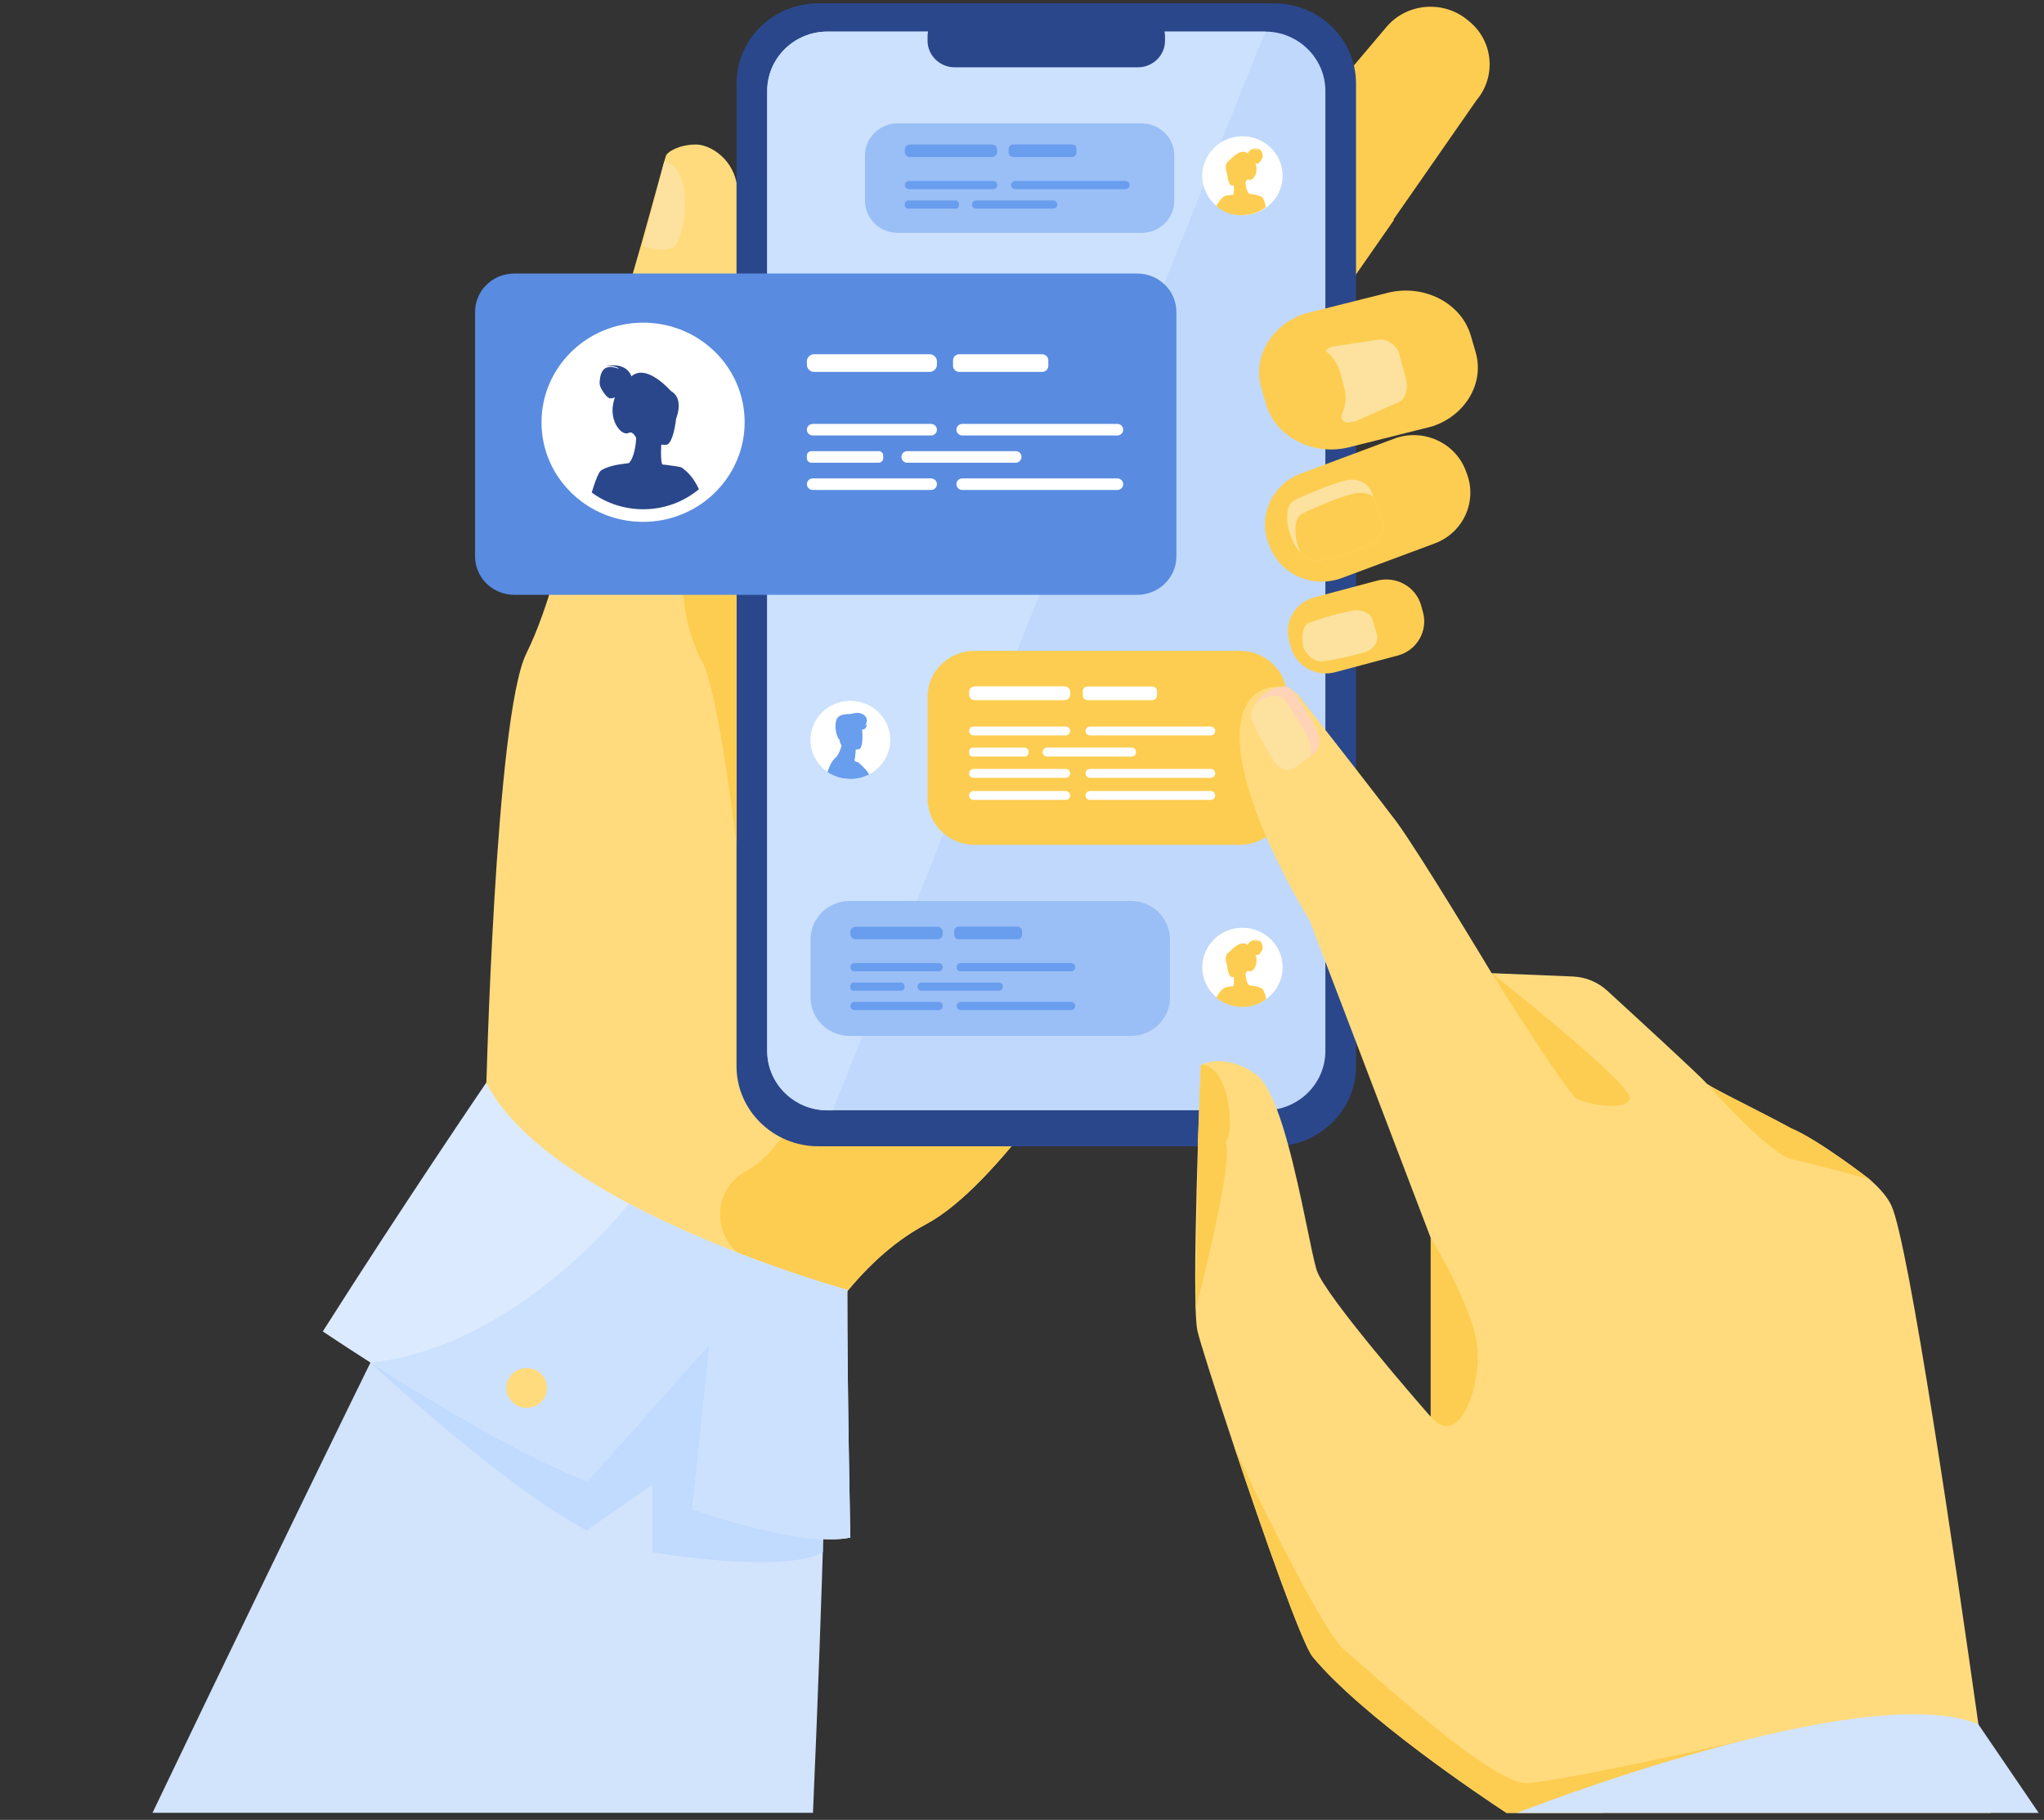 <svg width="228" height="203" viewBox="0 0 228 203" fill="none" xmlns="http://www.w3.org/2000/svg">
<rect x="0" y="0" width="228" height="203" fill="#333333" stroke="none"/>
<g clip-path="url(#clip0_32_268)">
<path d="M138.996 86.162C138.996 86.162 127.755 108.208 116.326 123.439C111.78 129.494 107.211 134.468 103.3 136.551C99.482 138.578 96.24 141.732 93.562 145.232C86.632 154.28 83.425 165.62 83.425 165.62L54.213 122.311C54.213 122.311 55.211 79.968 58.712 72.888C63.821 62.562 66.288 41.713 68.261 37.557C69.718 34.471 73.876 18.573 74.275 17.398C74.451 16.892 75.837 16.121 77.635 16.121C79.079 16.121 81.522 17.491 82.145 20.3C85.269 34.494 81.511 43.854 81.546 44.28C82.65 55.194 79.338 63.287 81.663 65.428C81.746 65.509 81.91 65.474 82.133 65.324C86.162 62.792 111.158 27.08 114.235 26.309C117.5 25.48 138.996 86.162 138.996 86.162Z" fill="#FFDB7D"/>
<path d="M92.223 157.032C92.223 157.032 91.824 176.281 90.685 202.206H17.014C33.846 167.013 48.493 137.38 48.493 137.38C48.493 137.38 90.45 138.635 92.223 157.032Z" fill="#D2E3FC"/>
<path d="M164.7 11.178L155.656 24.175L146.776 36.931C146.235 37.576 145.613 37.794 144.932 37.725C142.806 37.53 140.163 34.513 138.107 32.844L137.896 32.671C135.182 30.473 134.807 26.512 137.05 23.853L150.617 7.782L154.646 3.016C156.889 0.356 160.93 -0.012 163.643 2.187L163.854 2.359C166.568 4.547 166.944 8.518 164.7 11.178Z" fill="#FDCD51"/>
<path d="M155.488 24.536L146.608 37.292C146.067 37.937 145.445 38.156 144.764 38.086L150.449 8.154C150.472 8.315 151.435 21.75 155.488 24.536Z" fill="#FDCD51"/>
<path d="M116.326 123.439C111.78 129.494 107.211 134.468 103.299 136.551C99.482 138.578 96.24 141.732 93.562 145.232C90.484 143.827 86.972 142.17 83.543 140.546C79.361 138.555 79.208 132.741 83.296 130.588C83.331 130.565 83.378 130.542 83.413 130.519C87.243 128.366 91.177 120.78 91.177 120.78L116.326 123.439Z" fill="#FDCD51"/>
<path d="M74.088 18.043L71.715 27.414C71.715 27.414 73.782 28.243 75.109 27.599C76.437 26.954 77.541 18.55 74.088 18.043Z" fill="#FCE29E"/>
<path d="M142.155 127.86H91.259C86.256 127.86 82.156 123.842 82.156 118.938V9.294C82.156 4.39 86.256 0.372 91.259 0.372H142.155C147.159 0.372 151.258 4.39 151.258 9.294V118.938C151.258 123.842 147.159 127.86 142.155 127.86Z" fill="#2B478B"/>
<path d="M147.84 10.134V117.234C147.84 120.872 144.833 123.842 141.145 123.842H92.27C88.593 123.842 85.574 120.872 85.574 117.234V10.134C85.574 6.496 88.581 3.526 92.27 3.526H141.145C144.821 3.526 147.84 6.508 147.84 10.134Z" fill="#C0D8FB"/>
<path d="M141.145 3.526L92.88 123.853H92.281C88.605 123.853 85.586 120.883 85.586 117.245V10.134C85.586 6.496 88.593 3.526 92.281 3.526H141.145Z" fill="#CBE1FD"/>
<path d="M126.922 7.51H106.495C104.827 7.51 103.465 6.174 103.465 4.54V4.079C103.465 2.444 104.827 1.109 106.495 1.109H126.922C128.59 1.109 129.952 2.444 129.952 4.079V4.54C129.952 6.186 128.59 7.51 126.922 7.51Z" fill="#2B478B"/>
<path d="M160.034 60.616L158.683 61.122L149.615 64.496C149.403 64.576 149.192 64.645 148.969 64.691C145.962 65.451 142.767 63.885 141.639 60.984L141.51 60.639C140.3 57.531 141.909 54.008 145.093 52.822L153.55 49.668L154.161 49.437L155.511 48.931C158.683 47.745 162.277 49.322 163.475 52.442L163.604 52.787C164.826 55.919 163.217 59.442 160.034 60.616Z" fill="#FDCD51"/>
<path d="M152.67 60.823C151.155 61.387 148.418 62.389 146.95 62.584C146.539 62.642 145.775 62.423 145.059 61.652C144.636 61.191 144.225 60.535 143.919 59.637C143.778 59.211 143.661 58.785 143.614 58.348C143.555 57.841 143.567 57.323 143.661 56.817C143.743 56.356 144.06 55.942 144.53 55.723C144.53 55.723 144.53 55.723 144.542 55.723C146.104 54.998 148.207 54.1 150.039 53.605C151.308 53.259 152.6 53.812 152.999 54.906L153.187 55.412L154.162 58.026C154.561 59.119 153.904 60.362 152.67 60.823Z" fill="#FCE29E"/>
<path d="M152.668 60.823C151.153 61.387 148.416 62.389 146.948 62.584C146.537 62.642 145.773 62.423 145.057 61.652C144.986 61.479 144.916 61.295 144.845 61.099C144.704 60.673 144.587 60.247 144.54 59.81C144.481 59.303 144.493 58.785 144.587 58.279C144.669 57.818 144.986 57.404 145.456 57.185C145.456 57.185 145.456 57.185 145.468 57.185C147.03 56.46 149.133 55.562 150.965 55.067C151.775 54.848 152.598 54.998 153.197 55.412L154.172 58.026C154.559 59.119 153.901 60.362 152.668 60.823Z" fill="#FDCD51"/>
<path d="M155.922 73.118L148.921 74.984C146.795 75.548 144.587 74.316 143.999 72.232L143.788 71.461C143.212 69.377 144.469 67.213 146.595 66.637L153.596 64.772C155.722 64.208 157.93 65.44 158.518 67.523L158.729 68.295C159.304 70.379 158.048 72.554 155.922 73.118Z" fill="#FDCD51"/>
<path d="M152.139 72.785C150.859 73.118 148.533 73.717 147.312 73.775C146.866 73.798 145.985 73.429 145.409 72.29C145.268 72.013 145.151 71.691 145.057 71.323C144.974 70.989 144.904 70.655 144.904 70.309C144.892 69.907 144.951 69.515 145.057 69.135C145.162 68.79 145.456 68.491 145.844 68.352C145.844 68.352 145.844 68.352 145.855 68.352C147.183 67.892 148.98 67.339 150.53 67.075C151.599 66.89 152.609 67.397 152.868 68.26L153.044 68.882L153.584 70.736C153.819 71.599 153.185 72.508 152.139 72.785Z" fill="#FDCD51"/>
<path d="M152.139 72.784C150.858 73.118 148.533 73.717 147.311 73.775C146.865 73.797 145.984 73.429 145.408 72.289C145.326 71.978 145.279 71.668 145.267 71.345C145.255 70.954 145.314 70.551 145.42 70.171C145.526 69.826 145.819 69.526 146.207 69.388C146.207 69.388 146.207 69.388 146.219 69.388C147.546 68.928 149.343 68.375 150.893 68.11C151.774 67.961 152.632 68.283 153.031 68.882L153.572 70.735C153.818 71.599 153.184 72.508 152.139 72.784Z" fill="#FCE29E"/>
<path d="M41.316 151.978C41.316 151.978 55.717 165.494 65.419 170.709L72.772 165.597V173.138C72.772 173.138 87.231 175.648 91.789 173.138V152.588L51.195 132.649L41.316 151.978Z" fill="#C1DAFF"/>
<path d="M94.855 171.515C89.264 172.643 77.213 168.337 77.213 168.337L79.163 149.929L65.537 165.217C58.607 162.685 47.766 156.088 41.329 151.99C38.122 149.94 36.008 148.513 36.008 148.513C45.099 134.18 54.238 120.768 54.238 120.768C56.916 126.029 63.27 130.6 70.153 134.249C81.594 140.328 94.515 143.873 94.515 143.873C94.503 154.81 94.855 171.515 94.855 171.515Z" fill="#DCEAFF"/>
<path d="M159.83 47.536C159.783 47.559 159.736 47.571 159.677 47.582L150.504 49.885C146.475 50.898 142.305 48.756 141.236 45.13L140.696 43.276C139.674 39.788 141.87 36.15 145.617 34.965L148.648 34.205L154.791 32.662C158.82 31.649 162.99 33.79 164.059 37.417L164.599 39.27C165.609 42.712 163.483 46.304 159.83 47.536Z" fill="#FDCD51"/>
<path d="M155.636 45.026L151.185 46.995C151.173 46.995 151.173 46.995 151.161 47.006C150.985 47.052 150.797 47.087 150.621 47.11C150.55 47.121 150.468 47.133 150.398 47.133C150.363 47.133 150.339 47.133 150.304 47.133C149.81 47.121 149.482 46.603 149.693 46.154C150.116 45.256 150.233 44.22 149.94 43.196L149.834 42.816V42.804L149.493 41.561C149.223 40.571 148.636 39.742 147.872 39.143C147.778 39.074 147.684 39.005 147.59 38.936C146.709 38.337 146.933 36.979 147.966 36.703C147.978 36.703 147.99 36.703 147.99 36.691L152.876 35.966C154.086 35.644 155.249 36.553 155.578 37.739L155.965 39.155L156.799 42.171C157.128 43.368 156.835 44.704 155.636 45.026Z" fill="#FDCD51"/>
<path d="M155.637 45.026L151.185 46.995C151.174 46.995 151.174 46.995 151.162 47.007C151.056 47.029 150.727 47.075 150.304 47.145C149.811 47.133 149.482 46.615 149.694 46.166C150.117 45.268 150.234 44.232 149.94 43.207L149.835 42.828V42.816L149.494 41.573C149.224 40.583 148.637 39.754 147.873 39.155C148.026 38.925 148.261 38.752 148.578 38.672C148.59 38.672 148.601 38.672 148.601 38.66L153.488 37.935C154.51 37.658 155.496 38.269 155.978 39.167L156.812 42.183C157.129 43.369 156.835 44.704 155.637 45.026Z" fill="#FCE29E"/>
<path d="M82.157 94.232C82.157 94.232 80.16 77.113 78.316 73.775C76.472 70.436 74.91 63.748 77.752 58.786C80.583 53.824 81.57 44.269 81.57 44.269C82.674 55.182 79.362 63.276 81.687 65.417C81.769 65.497 81.934 65.463 82.157 65.313V94.232Z" fill="#FDCD51"/>
<path d="M57.362 66.349H126.851C129.259 66.349 131.221 64.438 131.221 62.067V34.794C131.221 32.434 129.271 30.511 126.851 30.511H57.362C54.954 30.511 52.992 32.422 52.992 34.794V62.067C52.992 64.438 54.954 66.349 57.362 66.349Z" fill="#598BE0"/>
<path d="M127.331 25.975H100.139C98.119 25.975 96.486 24.375 96.486 22.395V17.341C96.486 15.361 98.119 13.761 100.139 13.761H127.331C129.352 13.761 130.984 15.361 130.984 17.341V22.395C130.984 24.375 129.352 25.975 127.331 25.975Z" fill="#9ABFF6"/>
<path d="M126.145 115.553H94.784C92.364 115.553 90.414 113.631 90.414 111.27V104.777C90.414 102.406 92.376 100.495 94.784 100.495H126.134C128.553 100.495 130.503 102.417 130.503 104.777V111.27C130.515 113.631 128.553 115.553 126.145 115.553Z" fill="#9ABFF6"/>
<path d="M138.327 94.232H108.704C105.814 94.232 103.465 91.93 103.465 89.098V77.735C103.465 74.903 105.814 72.601 108.704 72.601H138.327C141.217 72.601 143.566 74.903 143.566 77.735V89.098C143.578 91.93 141.228 94.232 138.327 94.232Z" fill="#FDCD51"/>
<path d="M222.075 202.218H168.032C165.436 200.514 151.987 191.523 146.419 184.811C145.245 183.395 140.922 171.135 137.61 161.199C135.542 154.983 133.851 149.675 133.569 148.455C133.475 148.029 133.405 147.189 133.369 146.049V146.038C133.228 141.974 133.416 134.122 133.616 127.894V127.86V127.779C133.628 127.503 133.64 127.238 133.64 126.973V126.962C133.64 126.939 133.64 126.904 133.64 126.881C133.675 125.799 133.71 124.774 133.745 123.853C133.827 121.539 133.898 119.789 133.933 119.11L133.945 118.788C134.027 118.742 136.635 117.383 140.1 119.835C140.934 120.434 141.709 121.862 142.426 123.727C142.884 124.924 143.306 126.294 143.694 127.733C145.209 133.282 146.302 139.925 146.877 141.697C147.817 144.576 158.858 157.205 159.551 157.987C159.563 157.999 159.575 158.01 159.586 158.022V138.071L151.247 116.198L147.817 107.218L146.102 102.705C146.102 102.705 143.459 98.457 141.251 93.346C140.276 91.112 139.395 88.706 138.843 86.427C138.714 85.885 138.596 85.344 138.514 84.815C138.185 82.881 138.162 81.096 138.62 79.646C139.43 77.055 141.239 76.561 142.637 76.618C142.778 76.618 142.919 76.63 143.06 76.653C143.201 76.664 143.33 76.699 143.459 76.733C143.706 76.802 143.941 76.894 144.152 77.021C144.505 77.228 144.822 77.504 145.057 77.85C145.057 77.85 146.231 79.358 147.817 81.384C148.862 82.72 150.072 84.274 151.247 85.782C153.326 88.464 155.252 90.963 155.793 91.688C158.659 95.648 166.387 108.553 166.387 108.553L175.432 108.922C176.865 108.979 178.227 109.543 179.273 110.499C182.491 113.446 189.421 119.812 190.279 120.756C190.279 121.067 195.67 123.612 199.828 125.868C202.8 127.1 208.462 131.474 208.462 131.474C209.636 132.488 210.529 133.501 210.975 134.468C212.913 138.601 218.176 174.577 220.689 192.363C221.512 198.085 222.04 201.919 222.075 202.218Z" fill="#FFDB7D"/>
<path d="M166.4 108.553C166.4 108.553 174.775 121.954 175.891 122.564C176.995 123.163 181.318 124.015 181.811 122.564C182.293 121.113 166.4 108.553 166.4 108.553Z" fill="#FDCD51"/>
<path d="M208.509 131.521C208.497 131.509 208.486 131.497 208.462 131.486C208.462 131.486 202.8 127.111 199.829 125.879C196.011 123.807 191.148 121.493 190.385 120.883C191.278 121.873 197.515 128.804 199.911 129.322C202.025 129.782 206.818 131.06 208.509 131.521Z" fill="#FDCD51"/>
<path d="M159.598 158.022V138.071C159.598 138.071 164.437 146.003 164.801 150.343C165.177 154.695 162.793 161.74 159.598 158.022Z" fill="#FDCD51"/>
<path d="M142.062 84.826C141.357 83.641 140.088 81.488 139.654 80.279C139.536 79.934 139.548 79.254 139.971 78.529C140.229 78.092 140.629 77.643 141.24 77.24C141.521 77.056 141.815 76.883 142.132 76.768C142.496 76.641 142.884 76.572 143.272 76.561C143.624 76.561 143.988 76.756 144.247 77.113C145.081 78.31 146.149 79.945 146.866 81.419C147.371 82.443 147.207 83.618 146.478 84.136L146.138 84.377L144.399 85.621C143.671 86.15 142.637 85.793 142.062 84.826Z" fill="#FFD3B6"/>
<path d="M142.062 84.826C141.357 83.641 140.088 81.488 139.654 80.279C139.536 79.934 139.548 79.254 139.971 78.529C140.088 78.437 140.206 78.345 140.335 78.264C140.617 78.08 140.911 77.907 141.228 77.792C141.592 77.666 141.98 77.597 142.367 77.585C142.72 77.585 143.084 77.781 143.342 78.138C144.176 79.335 145.245 80.97 145.962 82.443C146.279 83.1 146.337 83.813 146.138 84.377L144.399 85.621C143.671 86.15 142.637 85.793 142.062 84.826Z" fill="#FCE29E"/>
<path d="M83.062 47.089C83.062 49.645 82.181 51.993 80.713 53.87C80.22 54.491 79.668 55.067 79.057 55.574C77.084 57.22 74.523 58.21 71.727 58.21C69.19 58.21 66.853 57.392 64.962 56.011C64.128 55.401 63.388 54.687 62.754 53.881C61.273 52.005 60.404 49.656 60.404 47.1C60.404 40.964 65.479 35.991 71.739 35.991C78 35.991 83.062 40.953 83.062 47.089Z" fill="white"/>
<path d="M76.272 52.338C76.237 52.304 76.213 52.269 76.178 52.246C76.049 52.143 75.919 52.085 75.391 52.005C75.121 51.959 74.757 51.912 74.228 51.843C74.228 51.843 74.111 51.832 74.052 51.832C74.017 51.832 73.97 51.82 73.923 51.82C73.77 51.74 73.735 51.13 73.735 50.485C73.735 50.439 73.735 50.393 73.735 50.335C73.735 50.093 73.746 49.852 73.758 49.633C73.758 49.621 73.758 49.61 73.758 49.599C74.087 49.621 74.299 49.621 74.299 49.621C74.898 49.575 75.273 47.987 75.414 46.709C75.414 46.709 75.708 46.007 75.708 45.247C75.708 44.821 75.614 44.372 75.32 44.026C75.168 43.842 75.027 43.727 74.898 43.658C74.862 43.623 74.827 43.589 74.78 43.554C74.216 42.944 71.938 40.653 70.434 41.977C70.399 41.851 69.906 40.354 67.545 40.849C67.697 40.837 68.743 40.734 69.048 41.148C69.001 41.125 68.097 40.734 67.509 41.079C67.239 41.24 67.075 41.574 66.981 41.92C66.981 41.92 66.981 41.92 66.981 41.931C66.981 41.931 66.981 41.931 66.981 41.943V41.954C66.969 42 66.957 42.046 66.945 42.092C66.945 42.104 66.945 42.104 66.945 42.115C66.945 42.115 66.945 42.115 66.945 42.127C66.875 42.484 66.875 42.829 66.922 43.002C67.016 43.359 67.662 44.441 68.097 44.441C68.261 44.441 68.437 44.383 68.59 44.326C68.519 44.522 68.461 44.729 68.414 44.959C67.956 47.077 69.389 48.689 70.129 48.286C70.61 48.033 70.963 48.85 70.963 48.85C70.892 50.404 70.458 51.406 70.141 51.659C70.023 51.671 69.776 51.705 69.459 51.751C69.459 51.751 68.367 51.866 67.533 52.223C67.521 52.223 67.521 52.223 67.509 52.235C67.321 52.315 67.157 52.396 67.04 52.488C66.981 52.534 66.922 52.592 66.887 52.649C66.863 52.672 66.852 52.695 66.84 52.718C66.558 53.236 66.276 54.019 66.006 54.94C67.603 56.114 69.6 56.805 71.75 56.805C74.122 56.805 76.284 55.965 77.963 54.572C77.364 53.271 76.659 52.615 76.272 52.338Z" fill="#2B478B"/>
<path d="M103.7 41.483H90.814C90.368 41.483 90.004 41.126 90.004 40.688V40.308C90.004 39.871 90.368 39.514 90.814 39.514H103.7C104.146 39.514 104.51 39.871 104.51 40.308V40.688C104.51 41.126 104.146 41.483 103.7 41.483Z" fill="white"/>
<path d="M103.852 48.574H90.662C90.298 48.574 90.004 48.286 90.004 47.929C90.004 47.572 90.298 47.285 90.662 47.285H103.852C104.217 47.285 104.51 47.572 104.51 47.929C104.51 48.286 104.217 48.574 103.852 48.574Z" fill="white"/>
<path d="M98.015 51.613H90.509C90.227 51.613 90.004 51.394 90.004 51.118V50.819C90.004 50.542 90.227 50.324 90.509 50.324H98.015C98.297 50.324 98.52 50.542 98.52 50.819V51.118C98.52 51.383 98.285 51.613 98.015 51.613Z" fill="white"/>
<path d="M113.309 51.613H101.187C100.846 51.613 100.553 51.337 100.553 50.992V50.945C100.553 50.611 100.835 50.324 101.187 50.324H113.309C113.65 50.324 113.943 50.6 113.943 50.945V50.992C113.931 51.337 113.65 51.613 113.309 51.613Z" fill="white"/>
<path d="M124.631 48.574H107.341C106.977 48.574 106.684 48.286 106.684 47.929C106.684 47.572 106.977 47.285 107.341 47.285H124.631C124.996 47.285 125.289 47.572 125.289 47.929C125.289 48.286 124.996 48.574 124.631 48.574Z" fill="white"/>
<path d="M103.852 54.652H90.662C90.298 54.652 90.004 54.365 90.004 54.008C90.004 53.651 90.298 53.363 90.662 53.363H103.852C104.217 53.363 104.51 53.651 104.51 54.008C104.51 54.365 104.217 54.652 103.852 54.652Z" fill="white"/>
<path d="M124.631 54.652H107.341C106.977 54.652 106.684 54.365 106.684 54.008C106.684 53.651 106.977 53.363 107.341 53.363H124.631C124.996 53.363 125.289 53.651 125.289 54.008C125.289 54.365 124.996 54.652 124.631 54.652Z" fill="white"/>
<path d="M116.244 41.483H107C106.612 41.483 106.307 41.172 106.307 40.803V40.193C106.307 39.813 106.624 39.514 107 39.514H116.244C116.631 39.514 116.937 39.825 116.937 40.193V40.803C116.937 41.183 116.62 41.483 116.244 41.483Z" fill="white"/>
<path d="M104.581 104.766H95.431C95.114 104.766 94.856 104.513 94.856 104.202V103.937C94.856 103.627 95.114 103.373 95.431 103.373H104.581C104.898 103.373 105.157 103.627 105.157 103.937V104.202C105.169 104.513 104.898 104.766 104.581 104.766Z" fill="#699DEE"/>
<path d="M104.699 108.346H95.325C95.067 108.346 94.855 108.139 94.855 107.886C94.855 107.632 95.067 107.425 95.325 107.425H104.699C104.957 107.425 105.168 107.632 105.168 107.886C105.157 108.139 104.957 108.346 104.699 108.346Z" fill="#699DEE"/>
<path d="M100.54 110.511H95.208C95.008 110.511 94.855 110.349 94.855 110.165V109.946C94.855 109.751 95.02 109.601 95.208 109.601H100.54C100.74 109.601 100.893 109.762 100.893 109.946V110.165C100.905 110.349 100.74 110.511 100.54 110.511Z" fill="#699DEE"/>
<path d="M111.417 110.511H102.796C102.549 110.511 102.349 110.315 102.349 110.073V110.039C102.349 109.797 102.549 109.601 102.796 109.601H111.417C111.664 109.601 111.864 109.797 111.864 110.039V110.073C111.864 110.315 111.664 110.511 111.417 110.511Z" fill="#699DEE"/>
<path d="M119.475 108.346H107.177C106.919 108.346 106.707 108.139 106.707 107.886C106.707 107.632 106.919 107.425 107.177 107.425H119.475C119.734 107.425 119.945 107.632 119.945 107.886C119.933 108.139 119.722 108.346 119.475 108.346Z" fill="#699DEE"/>
<path d="M104.699 112.675H95.325C95.067 112.675 94.855 112.467 94.855 112.214C94.855 111.961 95.067 111.754 95.325 111.754H104.699C104.957 111.754 105.168 111.961 105.168 112.214C105.157 112.467 104.957 112.675 104.699 112.675Z" fill="#699DEE"/>
<path d="M119.475 112.675H107.177C106.919 112.675 106.707 112.467 106.707 112.214C106.707 111.961 106.919 111.754 107.177 111.754H119.475C119.734 111.754 119.945 111.961 119.945 112.214C119.933 112.467 119.722 112.675 119.475 112.675Z" fill="#699DEE"/>
<path d="M113.509 104.766H106.931C106.661 104.766 106.438 104.547 106.438 104.282V103.845C106.438 103.58 106.661 103.361 106.931 103.361H113.509C113.779 103.361 114.002 103.58 114.002 103.845V104.282C114.002 104.547 113.779 104.766 113.509 104.766Z" fill="#699DEE"/>
<path d="M110.654 17.514H101.503C101.186 17.514 100.928 17.261 100.928 16.95V16.685C100.928 16.375 101.186 16.121 101.503 16.121H110.654C110.971 16.121 111.229 16.375 111.229 16.685V16.95C111.229 17.261 110.971 17.514 110.654 17.514Z" fill="#699DEE"/>
<path d="M110.771 21.106H101.398C101.139 21.106 100.928 20.899 100.928 20.645C100.928 20.392 101.139 20.185 101.398 20.185H110.771C111.029 20.185 111.241 20.392 111.241 20.645C111.229 20.899 111.029 21.106 110.771 21.106Z" fill="#699DEE"/>
<path d="M106.613 23.27H101.28C101.08 23.27 100.928 23.109 100.928 22.925V22.706C100.928 22.51 101.092 22.361 101.28 22.361H106.613C106.812 22.361 106.965 22.522 106.965 22.706V22.925C106.977 23.109 106.812 23.27 106.613 23.27Z" fill="#699DEE"/>
<path d="M117.49 23.27H108.868C108.622 23.27 108.422 23.075 108.422 22.833V22.798C108.422 22.556 108.622 22.361 108.868 22.361H117.49C117.736 22.361 117.936 22.556 117.936 22.798V22.833C117.936 23.075 117.736 23.27 117.49 23.27Z" fill="#699DEE"/>
<path d="M125.547 21.106H113.249C112.991 21.106 112.779 20.899 112.779 20.645C112.779 20.392 112.991 20.185 113.249 20.185H125.547C125.806 20.185 126.017 20.392 126.017 20.645C126.005 20.899 125.794 21.106 125.547 21.106Z" fill="#699DEE"/>
<path d="M119.581 17.514H113.003C112.733 17.514 112.51 17.295 112.51 17.03V16.593C112.51 16.328 112.733 16.109 113.003 16.109H119.581C119.851 16.109 120.074 16.328 120.074 16.593V17.03C120.074 17.307 119.851 17.514 119.581 17.514Z" fill="#699DEE"/>
<path d="M118.747 78.103H108.728C108.376 78.103 108.094 77.827 108.094 77.481V77.182C108.094 76.837 108.376 76.561 108.728 76.561H118.747C119.1 76.561 119.382 76.837 119.382 77.182V77.481C119.382 77.815 119.1 78.103 118.747 78.103Z" fill="white"/>
<path d="M118.865 82.029H108.599C108.317 82.029 108.094 81.799 108.094 81.534C108.094 81.258 108.329 81.039 108.599 81.039H118.865C119.147 81.039 119.37 81.269 119.37 81.534C119.382 81.799 119.147 82.029 118.865 82.029Z" fill="white"/>
<path d="M114.331 84.389H108.493C108.282 84.389 108.105 84.216 108.105 84.009V83.779C108.105 83.571 108.282 83.399 108.493 83.399H114.331C114.542 83.399 114.718 83.571 114.718 83.779V84.009C114.718 84.216 114.542 84.389 114.331 84.389Z" fill="white"/>
<path d="M126.23 84.389H116.798C116.528 84.389 116.305 84.17 116.305 83.905V83.871C116.305 83.606 116.528 83.387 116.798 83.387H126.23C126.5 83.387 126.723 83.606 126.723 83.871V83.905C126.723 84.17 126.5 84.389 126.23 84.389Z" fill="white"/>
<path d="M135.05 82.029H121.589C121.307 82.029 121.084 81.799 121.084 81.534C121.084 81.258 121.319 81.039 121.589 81.039H135.05C135.332 81.039 135.555 81.269 135.555 81.534C135.555 81.799 135.32 82.029 135.05 82.029Z" fill="white"/>
<path d="M118.865 86.761H108.599C108.317 86.761 108.094 86.53 108.094 86.266C108.094 85.989 108.329 85.77 108.599 85.77H118.865C119.147 85.77 119.37 86.001 119.37 86.266C119.382 86.53 119.147 86.761 118.865 86.761Z" fill="white"/>
<path d="M135.05 86.761H121.589C121.307 86.761 121.084 86.53 121.084 86.266C121.084 85.989 121.319 85.77 121.589 85.77H135.05C135.332 85.77 135.555 86.001 135.555 86.266C135.555 86.53 135.32 86.761 135.05 86.761Z" fill="white"/>
<path d="M118.865 89.224H108.599C108.317 89.224 108.094 88.994 108.094 88.729C108.094 88.453 108.329 88.234 108.599 88.234H118.865C119.147 88.234 119.37 88.464 119.37 88.729C119.382 88.994 119.147 89.224 118.865 89.224Z" fill="white"/>
<path d="M135.05 89.224H121.589C121.307 89.224 121.084 88.994 121.084 88.729C121.084 88.453 121.319 88.234 121.589 88.234H135.05C135.332 88.234 135.555 88.464 135.555 88.729C135.555 88.994 135.32 89.224 135.05 89.224Z" fill="white"/>
<path d="M128.52 78.103H121.32C121.026 78.103 120.779 77.861 120.779 77.574V77.102C120.779 76.814 121.026 76.572 121.32 76.572H128.52C128.814 76.572 129.06 76.814 129.06 77.102V77.574C129.06 77.861 128.814 78.103 128.52 78.103Z" fill="white"/>
<path d="M90.402 82.536C90.402 83.537 90.743 84.458 91.33 85.195C91.518 85.437 91.741 85.667 91.976 85.863C92.211 86.058 92.47 86.231 92.751 86.381C93.374 86.715 94.091 86.899 94.854 86.899C95.805 86.899 96.686 86.611 97.403 86.116C97.438 86.093 97.473 86.07 97.509 86.035C97.838 85.794 98.131 85.517 98.378 85.195C98.953 84.458 99.306 83.537 99.306 82.536C99.306 80.13 97.309 78.173 94.854 78.173C92.399 78.173 90.402 80.13 90.402 82.536Z" fill="white"/>
<path d="M96.065 85.333L95.654 84.976C95.619 84.987 95.584 84.987 95.549 84.999C95.478 84.953 95.396 84.895 95.314 84.849C95.337 84.688 95.361 84.538 95.384 84.4C95.443 83.928 95.455 83.652 95.455 83.606C95.666 83.594 95.819 83.571 95.819 83.571C96.23 83.479 96.253 82.098 96.159 81.384C96.242 81.384 96.312 81.373 96.382 81.338C96.688 81.2 96.711 80.739 96.711 80.739C96.711 80.739 96.617 80.9 96.488 80.958C96.488 80.958 97.005 80.256 96.406 79.784C95.807 79.3 95.196 79.623 94.844 79.634C94.08 79.68 93.575 79.726 93.329 80.221C93.082 80.705 93.176 82.052 93.657 82.547C93.669 82.593 93.669 82.639 93.681 82.685C93.704 82.858 93.775 83.007 93.869 83.122C93.763 83.698 93.516 84.135 93.305 84.423C93.152 84.538 93.023 84.677 92.894 84.861L92.882 84.872C92.647 85.195 92.459 85.621 92.307 86.104C92.307 86.104 92.307 86.104 92.307 86.116C92.553 86.288 92.835 86.438 93.117 86.553C93.141 86.565 93.152 86.565 93.176 86.576H93.188C93.223 86.588 93.246 86.599 93.282 86.611C93.352 86.645 93.434 86.668 93.505 86.691C93.587 86.714 93.669 86.737 93.751 86.76C93.787 86.772 93.822 86.783 93.869 86.783C93.904 86.795 93.939 86.795 93.975 86.806H93.986C94.01 86.806 94.033 86.818 94.057 86.818C94.104 86.829 94.162 86.841 94.21 86.841C94.221 86.841 94.233 86.841 94.245 86.841C94.28 86.841 94.303 86.852 94.327 86.852C94.374 86.852 94.409 86.864 94.444 86.864C94.491 86.864 94.538 86.875 94.585 86.875C94.632 86.875 94.679 86.875 94.715 86.887C94.762 86.887 94.808 86.887 94.856 86.887C94.903 86.887 94.95 86.887 95.008 86.887H95.02C95.032 86.887 95.043 86.887 95.055 86.887C95.079 86.887 95.102 86.887 95.126 86.887C95.126 86.887 95.126 86.887 95.137 86.887C95.184 86.887 95.231 86.887 95.278 86.875C95.877 86.818 96.453 86.645 96.958 86.38C96.688 85.943 96.359 85.609 96.065 85.333Z" fill="#699DEE"/>
<path d="M134.109 107.898C134.109 108.911 134.462 109.832 135.037 110.58C135.225 110.822 135.448 111.052 135.695 111.248C136.47 111.892 137.492 112.284 138.596 112.284C139.595 112.284 140.523 111.961 141.274 111.409C141.603 111.167 141.897 110.879 142.144 110.568C142.731 109.832 143.072 108.899 143.072 107.886C143.072 105.457 141.063 103.488 138.585 103.488C136.106 103.488 134.109 105.468 134.109 107.898Z" fill="white"/>
<path d="M140.875 110.384C140.875 110.372 140.864 110.361 140.852 110.349C140.828 110.326 140.805 110.303 140.781 110.28C140.723 110.234 140.652 110.2 140.558 110.165C140.558 110.165 140.558 110.165 140.547 110.165C140.159 110.004 139.642 109.947 139.642 109.947C139.501 109.923 139.384 109.912 139.325 109.9C139.172 109.785 138.973 109.313 138.937 108.588C138.937 108.588 139.102 108.208 139.325 108.323C139.677 108.507 140.335 107.759 140.124 106.769C140.1 106.665 140.077 106.562 140.041 106.481C140.112 106.516 140.194 106.539 140.276 106.539C140.476 106.539 140.781 106.032 140.828 105.871C140.875 105.698 140.828 105.146 140.547 104.985C140.276 104.823 139.854 105.008 139.83 105.019C139.971 104.835 140.441 104.87 140.523 104.881C139.431 104.662 139.196 105.353 139.184 105.411C138.491 104.789 137.422 105.86 137.164 106.147C137.14 106.159 137.129 106.182 137.105 106.193C137.046 106.228 136.976 106.286 136.905 106.366C136.764 106.527 136.729 106.735 136.729 106.942C136.729 107.299 136.87 107.621 136.87 107.621C136.929 108.22 137.105 108.956 137.387 108.979C137.387 108.979 137.481 108.979 137.634 108.968C137.634 108.979 137.634 108.979 137.634 108.991C137.634 109.095 137.645 109.21 137.645 109.313V109.382C137.645 109.682 137.622 109.97 137.563 110.004C137.54 110.004 137.516 110.004 137.504 110.004C137.481 110.004 137.422 110.016 137.422 110.016C137.175 110.05 136.999 110.073 136.882 110.096C136.635 110.131 136.576 110.165 136.518 110.211C136.506 110.223 136.494 110.234 136.471 110.257C136.295 110.395 135.966 110.695 135.672 111.282C136.459 111.927 137.469 112.318 138.573 112.318C139.572 112.318 140.5 111.996 141.251 111.443C141.146 110.983 141.005 110.626 140.875 110.384Z" fill="#FDCD51"/>
<path d="M134.109 19.609C134.109 20.622 134.462 21.543 135.037 22.291C135.225 22.533 135.448 22.763 135.695 22.959C136.47 23.604 137.492 23.995 138.596 23.995C139.595 23.995 140.523 23.673 141.274 23.12C141.603 22.878 141.897 22.591 142.144 22.28C142.731 21.543 143.072 20.61 143.072 19.597C143.072 17.168 141.063 15.2 138.585 15.2C136.106 15.2 134.109 17.18 134.109 19.609Z" fill="white"/>
<path d="M140.876 22.096C140.876 22.084 140.864 22.073 140.852 22.061C140.829 22.038 140.805 22.015 140.782 21.992C140.723 21.946 140.652 21.911 140.558 21.877C140.558 21.877 140.558 21.877 140.547 21.877C140.159 21.716 139.642 21.658 139.642 21.658C139.501 21.635 139.384 21.624 139.325 21.612C139.29 21.578 139.255 21.532 139.208 21.462C139.078 21.244 138.961 20.841 138.937 20.3C138.937 20.3 139.102 19.92 139.325 20.035C139.677 20.219 140.335 19.471 140.124 18.481C140.1 18.377 140.077 18.273 140.042 18.193C140.112 18.227 140.194 18.25 140.276 18.25C140.476 18.25 140.782 17.744 140.829 17.583C140.876 17.41 140.829 16.858 140.547 16.696C140.276 16.535 139.854 16.719 139.83 16.731C139.971 16.547 140.441 16.581 140.523 16.593C139.431 16.374 139.196 17.065 139.184 17.122C138.491 16.501 137.422 17.571 137.164 17.859C137.14 17.871 137.129 17.894 137.105 17.905C137.046 17.94 136.976 17.997 136.905 18.078C136.764 18.239 136.729 18.446 136.729 18.653C136.729 19.01 136.87 19.333 136.87 19.333C136.929 19.931 137.105 20.668 137.387 20.691C137.387 20.691 137.481 20.691 137.634 20.68C137.634 20.691 137.634 20.691 137.634 20.703C137.634 20.806 137.645 20.921 137.645 21.025V21.094C137.645 21.393 137.622 21.681 137.563 21.716C137.54 21.716 137.516 21.716 137.504 21.716C137.481 21.716 137.422 21.727 137.422 21.727C137.175 21.762 136.999 21.785 136.882 21.808C136.635 21.854 136.576 21.877 136.518 21.923C136.506 21.934 136.494 21.957 136.471 21.969C136.295 22.096 135.966 22.406 135.672 22.994C135.719 23.028 135.754 23.063 135.801 23.097C135.813 23.097 135.813 23.109 135.825 23.109C135.86 23.132 135.895 23.155 135.93 23.178C135.954 23.201 135.977 23.212 136.001 23.235C136.024 23.247 136.048 23.27 136.071 23.281C136.107 23.304 136.142 23.327 136.177 23.351C136.201 23.362 136.224 23.385 136.248 23.396C136.283 23.419 136.306 23.431 136.342 23.454C136.377 23.477 136.412 23.489 136.447 23.512C136.447 23.512 136.447 23.512 136.459 23.512L136.471 23.523C136.494 23.535 136.529 23.558 136.553 23.569C136.565 23.569 136.576 23.581 136.576 23.581C136.588 23.592 136.612 23.592 136.623 23.604C136.635 23.615 136.659 23.615 136.67 23.627C136.706 23.638 136.741 23.661 136.776 23.673C136.811 23.684 136.847 23.707 136.882 23.719C136.894 23.73 136.917 23.73 136.929 23.742C136.941 23.742 136.964 23.753 136.976 23.765C137.011 23.776 137.046 23.788 137.082 23.799C137.117 23.811 137.152 23.823 137.187 23.834C137.222 23.846 137.246 23.857 137.281 23.857H137.293C137.316 23.857 137.328 23.869 137.352 23.869C137.457 23.903 137.563 23.926 137.681 23.938C137.728 23.949 137.775 23.961 137.822 23.961C137.833 23.961 137.845 23.961 137.857 23.961H137.869C137.904 23.961 137.927 23.972 137.962 23.972C137.974 23.972 137.974 23.972 137.986 23.972H137.998C138.033 23.972 138.056 23.984 138.08 23.984H138.092C138.103 23.984 138.115 23.984 138.115 23.984C138.162 23.984 138.221 23.995 138.268 23.995H138.28C138.291 23.995 138.315 23.995 138.327 23.995C138.338 23.995 138.35 23.995 138.362 23.995C138.409 23.995 138.468 23.995 138.515 23.995C139.513 23.995 140.441 23.673 141.193 23.12C141.146 22.706 141.005 22.337 140.876 22.096Z" fill="#FDCD51"/>
<path d="M194.93 194.021L178.791 202.218H168.043C165.447 200.514 151.998 191.523 146.431 184.811C145.256 183.395 140.933 171.134 137.621 161.199C138.067 162.523 147.323 181.841 149.954 184.04C152.586 186.239 166.434 199.029 170.252 198.891C173.952 198.764 193.661 194.32 194.883 194.044C194.895 194.032 194.906 194.032 194.93 194.021Z" fill="#FDCD51"/>
<path d="M227.408 202.218H169.207C172.12 201.09 183.29 196.911 194.872 194.044C194.895 194.044 194.907 194.033 194.931 194.033C204.868 191.569 215.11 190.072 220.666 192.317L220.701 192.375L227.408 202.218Z" fill="#D2E3FC"/>
<path d="M133.653 126.881C134.64 126.524 136.014 126.294 136.683 127.388C137.729 129.091 133.853 144.15 133.371 146.038L133.653 126.881Z" fill="#FDCD51"/>
<path d="M133.946 118.788L133.617 127.894C133.617 127.894 135.567 128.205 136.683 127.388C137.799 126.57 137.2 118.673 133.946 118.788Z" fill="#FDCD51"/>
<path d="M94.855 171.515C89.263 172.643 77.212 168.337 77.212 168.337L79.162 149.929L65.536 165.217C58.606 162.685 47.765 156.088 41.328 151.99C57.831 150.228 70.153 134.26 70.153 134.26C81.593 140.339 94.514 143.885 94.514 143.885C94.502 154.81 94.855 171.515 94.855 171.515Z" fill="#CBE1FD"/>
<path d="M56.481 154.799C56.492 153.567 57.514 152.588 58.771 152.6C60.028 152.611 61.026 153.613 61.014 154.845C61.003 156.076 59.981 157.055 58.724 157.044C57.467 157.021 56.469 156.019 56.481 154.799Z" fill="#FFDB7D"/>
</g>
<defs>
<clipPath id="clip0_32_268">
<rect width="228" height="203" fill="white"/>
</clipPath>
</defs>
</svg>
